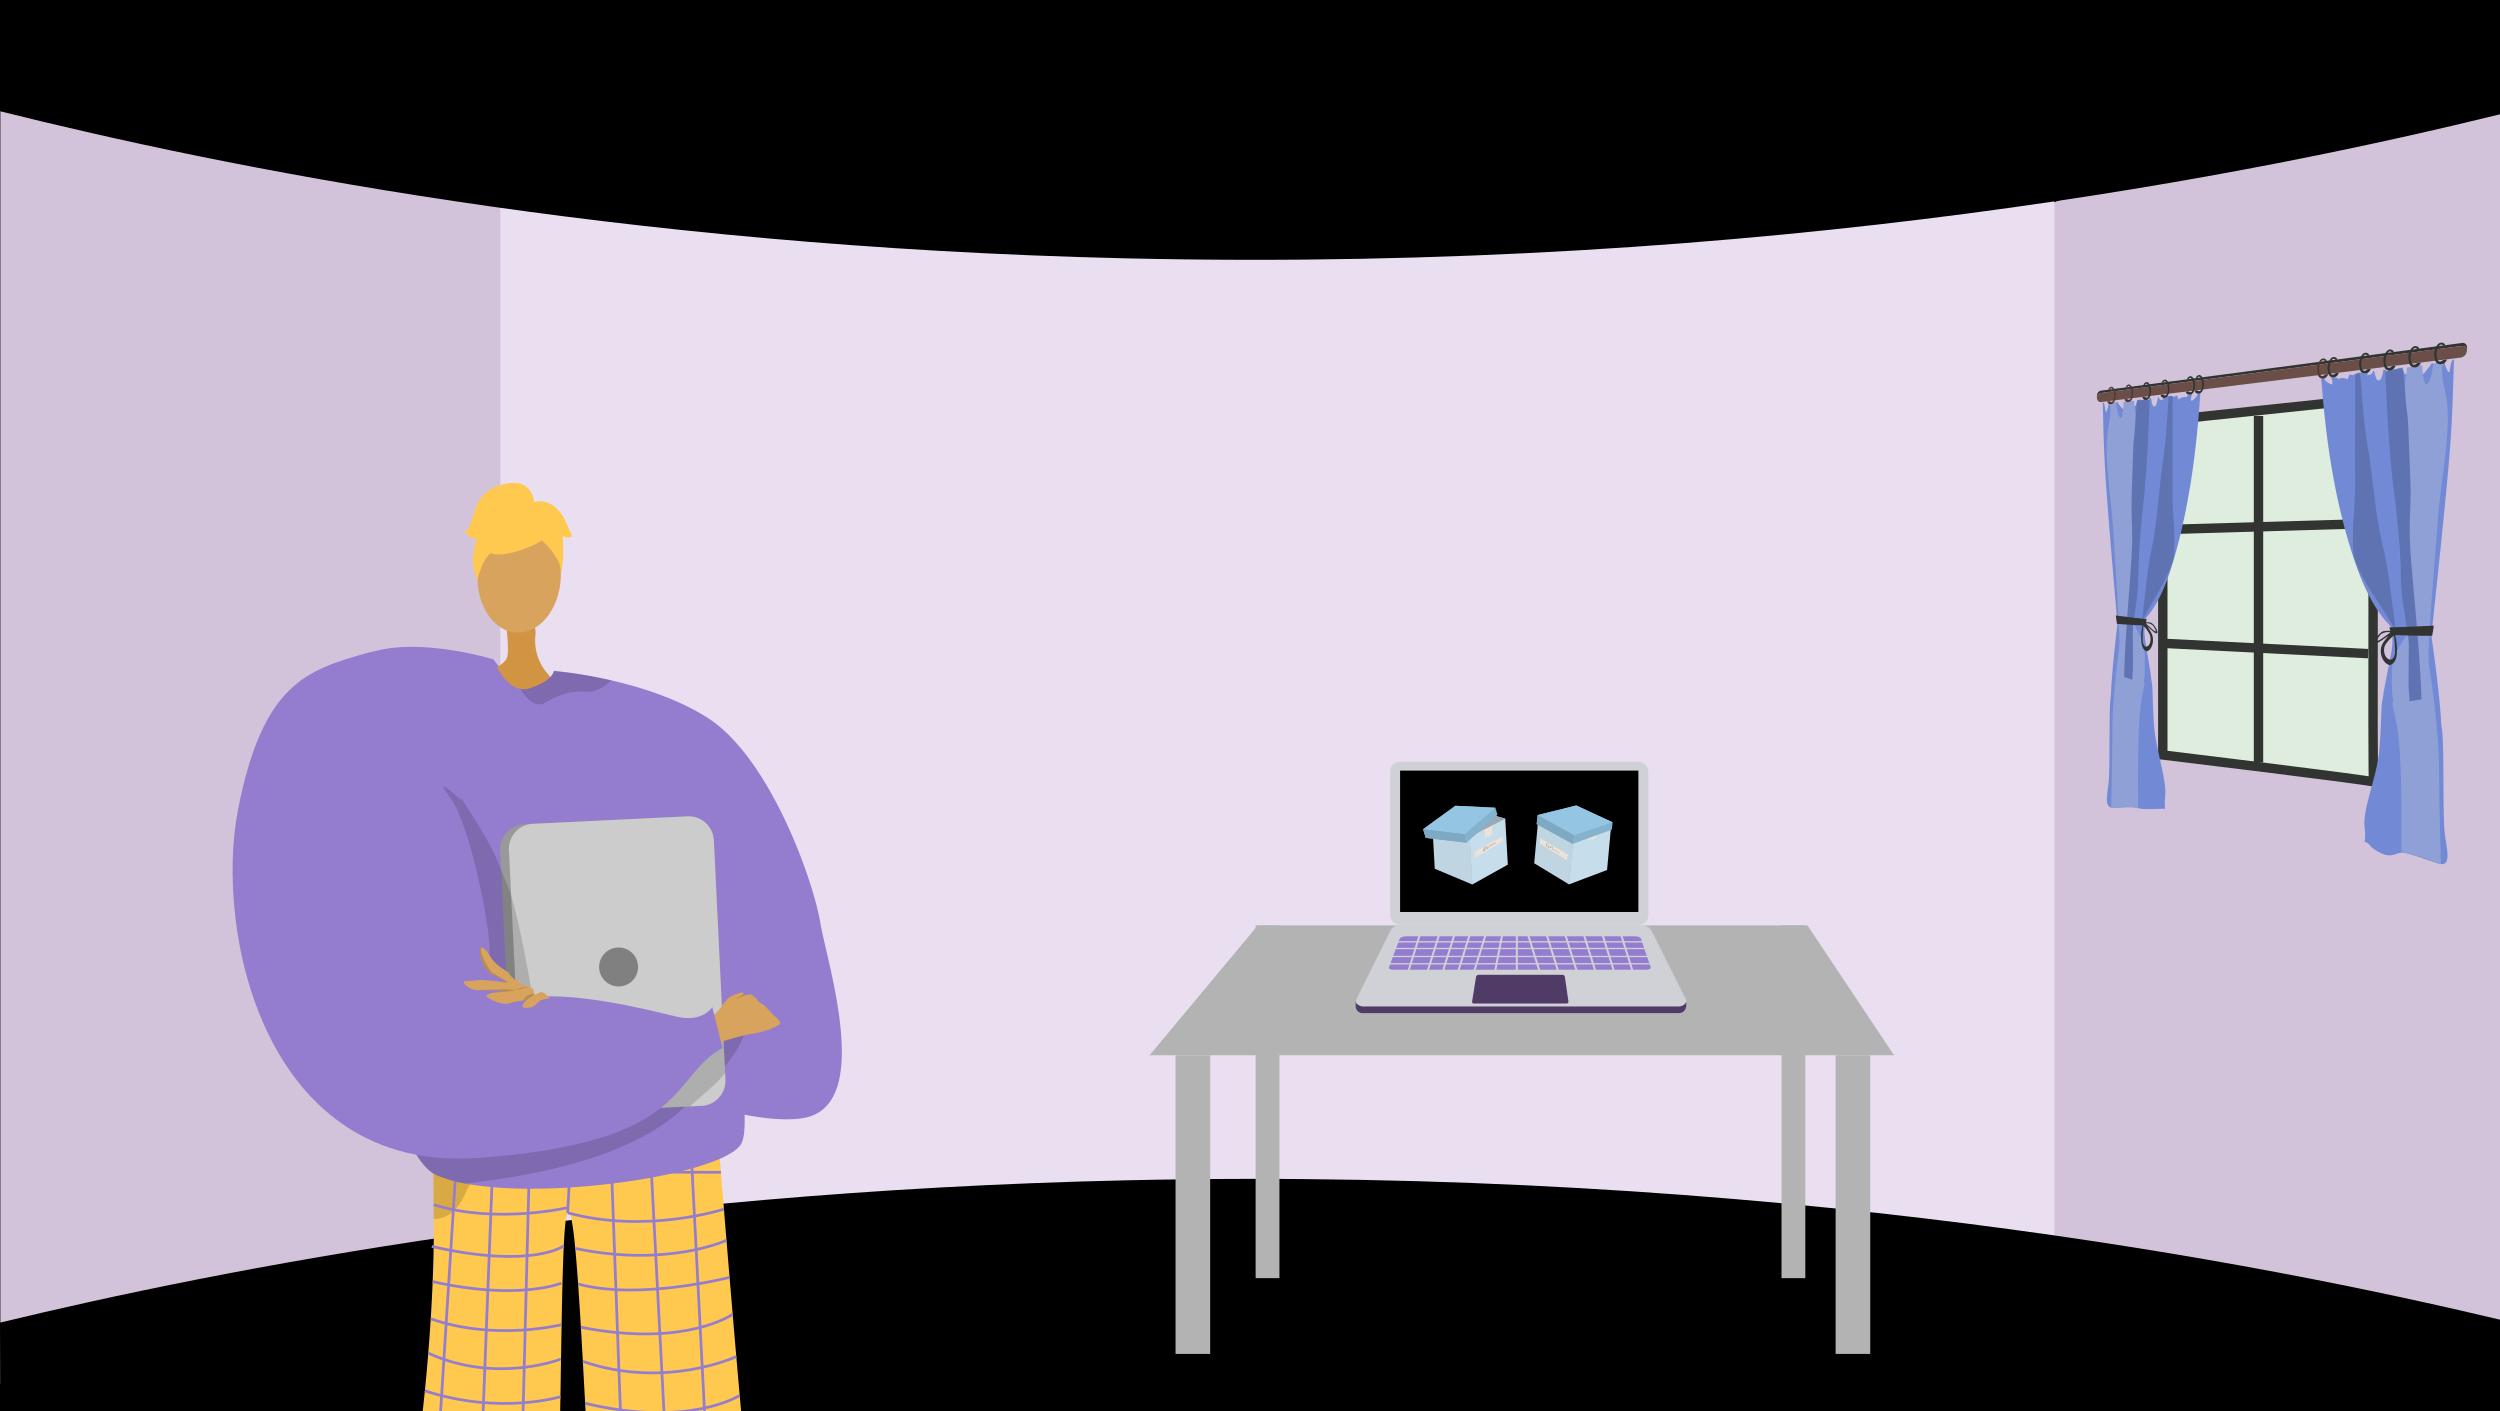 <svg xmlns="http://www.w3.org/2000/svg" xmlns:xlink="http://www.w3.org/1999/xlink" width="1366" height="771" viewBox="0 0 1366 771"><defs><style>.a,.an,.k,.y{fill:none;}.b{clip-path:url(#a);}.c{fill:#000;}.d{fill:#d2c3db;}.e{fill:#eadff1;}.f{fill:#d8a35d;}.g{fill:#62548a;}.h{fill:#ffc84f;}.i{opacity:0.3;}.j{opacity:0.5;}.k{stroke:#947dce;stroke-width:1.499px;}.an,.k,.y{stroke-miterlimit:10;}.l{fill:#947dce;}.m{fill:#d19442;}.n{fill:#999;}.o{fill:#ccc;}.p{fill:gray;}.q{opacity:0.15;}.r{fill:#b3b3b3;}.s{fill:#ce521f;}.t{fill:#ebebeb;}.u{fill:#8e96a3;}.v{fill:#4f3b65;}.w{fill:#d0d1d6;}.x{fill:#dfeddf;}.y{stroke:#313431;stroke-width:5.136px;}.z{fill:#728ad6;}.aa{fill:#5f73b3;}.ab{fill:#8fa0d6;}.ac{fill:#313431;}.ad{fill:#6c4e49;}.ae{fill:#4f3936;}.af{fill:#acc0cc;}.ag{fill:#99aab5;}.ah{fill:#ebe2d8;}.ai{fill:#c6ddeb;}.aj{fill:#bfd5e2;}.ak{fill:#85b2cc;}.al{fill:#94c6e3;}.am{fill:#7ea9c2;}.an{stroke:#000;stroke-width:0.06px;}</style><clipPath id="a"><rect class="a" width="1366" height="771" transform="translate(4366.046)"/></clipPath></defs><g transform="translate(-4366.046)"><g class="b"><rect class="c" width="1366" height="771" transform="translate(4366.046)"/><path class="d" d="M5732.046,9.537V768l-242.228-67.586-32.991-6.263,1.636-558.092,30.118-25.56Z"/><path class="d" d="M4682.343,125.471l-16.052,556.371-300.044,74.4V6.188l298.845,93.571Z"/><path class="e" d="M5064.024,89.071H4639.416V706.455h849.166V89.071Z"/><path class="c" d="M4366.047,60.78c121.656,30.38,335.7,73.888,615,80.372,352.971,8.194,622.428-47.1,751-78.7V0h-1366Z"/><path class="c" d="M4366.047,722.684c121.656-29.39,335.7-71.481,615-77.753,352.971-7.928,622.428,45.568,751,76.133v47.19L4366.247,771Z"/><path class="f" d="M4623.691,829.787s.416,192.9-7.772,195.44c-14.7,4.656-71.9,19.021-10.476,20.492,31.163,4.858,29.527-2.362,30.579-8.25.859-4.81,16.144-175.959,18.692-189.14.571-2.952.916-4.737.916-4.737Z"/><path class="f" d="M4737.5,829.228s12.139,191.784,20.354,194.239c14.748,4.5,72.1,18.247,10.7,20.378-31.109,5.193-29.551-2.045-30.666-7.92-.911-4.8-8.344-41.182-11.033-54.335-.6-2.946-22.506-151.631-22.506-151.631Z"/><path class="g" d="M4733.954,1023.988c-.656-2.718,18.986-4.532,21.442-2.526s42.4,5.943,42.85,17.633-54.687,8.284-58.586,8.419S4735.243,1029.329,4733.954,1023.988Z"/><path class="h" d="M4758.04,616.4a12.16,12.16,0,0,1-7.036,2.879c-16.216-.394-86.251-2.267-124.118-6.115-13.36-1.359-22.714-2.961-24.287-4.84,0,0,0,.055,0,.155.007,2.1.156,26.106.463,57.582.6,62.135-9.7,150.638-18.368,177.257-1.871,5.745,85.466.751,85.466.751,3.05-63.961,1.909-176.535,6.051-181.4,5.038-5.914,8.436,93.21,13.674,176.263,34.039,10.494,88.8,7.434,88.328,3.877C4772.573,800.564,4758.04,616.4,4758.04,616.4Z"/><g class="i"><path d="M4693.265,617.363c.264-.01.527-.019.784-.031C4694.049,617.332,4693.771,617.34,4693.265,617.363Z"/><path class="j" d="M4693.265,617.363c-20.928.748-66.379-4.2-66.379-4.2-13.36-1.359-22.714-2.961-24.287-4.84,0,0,0,.055,0,.155.007,2.1.156,26.106.463,57.582a15.6,15.6,0,0,0,2.2-.157c4.73-.664,8.459-3.414,11.38-7.358a37.9,37.9,0,0,0,4.686-8.775C4638.182,620.868,4686.558,617.669,4693.265,617.363Z"/></g><line class="k" x2="11.946" y2="231.853" transform="translate(4742.901 614.218)"/><line class="k" x2="11.956" y2="227.825" transform="translate(4720.785 617.874)"/><line class="k" x2="8.335" y2="226.077" transform="translate(4699.365 616.934)"/><line class="k" x1="2.518" y2="46.643" transform="translate(4676.216 616.028)"/><line class="k" x1="5.861" y2="230.028" transform="translate(4649.974 615.023)"/><line class="k" x1="8.995" y2="231.822" transform="translate(4627.14 614.014)"/><line class="k" x1="14.69" y2="232.905" transform="translate(4602.078 613.164)"/><path class="k" d="M4759.972,640.549s-124.6.411-157.192-6.9"/><path class="k" d="M4676.216,662.671c43.073,11.764,85.39-1.986,85.39-1.986"/><path class="k" d="M4676.815,659.748s-39.745,9.309-73.823-1.521"/><path class="k" d="M4763,677.7s-32.073,15.038-82.629,4.435"/><path class="k" d="M4764.684,697.963s-49.442,12.753-82.748,3.612"/><path class="k" d="M4766.379,718.095s-25.7,18.388-82.929,7.121"/><path class="k" d="M4768.363,741.254s-38.756,18.133-83.841,2.627"/><path class="k" d="M4770.223,762.471s-27.671,17.87-84.446,4.293"/><path class="k" d="M4772.186,784.224s-37.887,17.736-85.462-.025"/><path class="k" d="M4773.776,801.2s-22.774,20.056-86.019,1.67"/><path class="k" d="M4775.682,820.481s-36.15,17.063-86.853,1.045"/><path class="k" d="M4674.106,680.744s-17,12.824-72.117.331"/><path class="k" d="M4672.78,701.109s-23.487,9.721-70.317-.826"/><path class="k" d="M4672.909,723.781s-36.009,9.145-71.34-3.131"/><path class="k" d="M4672.6,742.565s-35.223,13.842-72.541-3.184"/><path class="k" d="M4672.275,763.188s-33.4,10.1-74.076-3.251"/><path class="k" d="M4671.937,782.995s-28.271,11.222-75.9-3.332"/><path class="k" d="M4671.169,800.5s-33.662,15.518-77.657-1.6"/><path class="k" d="M4671,822.412s-38,11.048-80.852-2.613"/><path class="g" d="M4638.7,1020.869c.627-2.725-23.21-1.45-25.644.581s-37.533,8.1-37.859,19.792,54.773,7.7,58.673,7.789S4637.472,1026.225,4638.7,1020.869Z"/><path class="l" d="M4770.631,625.644c-11.645,16.17-102.958,30.047-150.462,21.017a73.829,73.829,0,0,1-15.657-4.556c-4.5-1.982-8.868-7.146-13.03-14.748-31.676-57.9-51.287-257.209-28.438-268.558,25.843-12.844,72.558,1.468,72.558,1.468l17.359,22.491,83.757,50.016s19.424,72.148,29.824,128.537c.768,4.156,1.484,8.23,2.143,12.174C4772.982,599.328,4774.694,620,4770.631,625.644Z"/><path class="m" d="M4641.764,334.266c-.011,1.794,3.077,20.522,1.24,25.2s-12.446,8.1-11.719,8.883,15.071,15.592,28.4,11.805,5.778-11.805,5.778-11.805a27.567,27.567,0,0,1-6.86-21.352C4659.954,333.753,4641.764,334.266,4641.764,334.266Z"/><path class="l" d="M4804.347,611.02c-39.414,5.823-123.612-34.037-123.612-34.037l8.033-22.46s49.741,2.3,57.805,3.648c0,0-24.3-20.156-32.081-47.026-5.724-19.767-74.811-104.334-95.558-141.2-7.457-13.253,16.668-9.678,16.668-9.678s5.449,14.458,14.806,16.181a10.37,10.37,0,0,0,5.246-.41c12.543-4.178,13.041-9.455,13.041-9.455a240.083,240.083,0,0,1,31.36,5.168c16.269,3.742,36.082,10,52.341,20.265,34.032,21.5,57.81,88.355,61.8,111.806S4843.755,605.2,4804.347,611.02Z"/><path class="n" d="M4639.37,464.809l6.326,130.659a13.8,13.8,0,0,0,14.441,13.113l89.176-4.327a4.235,4.235,0,0,0,.631-.06,13.753,13.753,0,0,0,12.466-14.382l-6.325-130.659a13.781,13.781,0,0,0-14.443-13.1l-85.041,4.113-4.134.2A13.781,13.781,0,0,0,4639.37,464.809Z"/><path class="o" d="M4644.135,464.55l6.325,130.659a13.781,13.781,0,0,0,14.443,13.1l85.041-4.112a13.753,13.753,0,0,0,12.466-14.382l-6.325-130.659a13.781,13.781,0,0,0-14.443-13.1l-85.041,4.113A13.751,13.751,0,0,0,4644.135,464.55Z"/><circle class="p" cx="10.648" cy="10.648" r="10.648" transform="translate(4693.403 517.706)"/><ellipse class="f" cx="31.097" cy="22.792" rx="31.097" ry="22.792" transform="translate(4625.643 344.717) rotate(-87.597)"/><path class="h" d="M4659.025,297.128s-40.341,20.2-27.167-14.4C4640.973,258.788,4686.569,282.611,4659.025,297.128Z"/><path class="h" d="M4653.662,288.5s21.509,14.014,18.83,27.054c0,0,6.509-39-15.382-40.9s-30.472-.145-30.264,41.387C4626.846,316.045,4634.6,283.34,4653.662,288.5Z"/><path class="h" d="M4658.055,274.953s-.6-12.26-12.776-11.038-17.66,7.922-19.68,14.768-3.967,11.963-5.7,11.89c0,0,4.972,5.407,6.774,3.75,0,0-5.012,12.251.264,22.7,0,0,2.905-15.639,11.626-17.006S4658.055,274.953,4658.055,274.953Z"/><path class="h" d="M4656.952,274.8s8.866-4.826,17.006,7.645l4.754,10.595s-1.8,1.658-5.19-.217c0,0,1.065,12.253-.876,19.063l-4.24-21.011Z"/><path class="q" d="M4768.685,573.485a111.256,111.256,0,0,1-6.607,9.39c-.022.028.186,3.418.163,3.447-4.567,5.844-9.682,9.525-19.242,18.208-.088.079-2.651.111-2.738.191q-1.5,1.362-3.1,2.776c-29.648,26.3-83.893,35.615-117,39.164a73.829,73.829,0,0,1-15.657-4.556c-4.5-1.982-8.868-7.146-13.03-14.748l175.06-66.046,5.937-2.242S4775.618,562.411,4768.685,573.485Z"/><path class="q" d="M4585.884,393.319s30.788,35.842,49.811,72.14c1.429,2.727,9.426,22.995,9.442,23.05,12.333,42.976,18.431,107.157,18.431,107.157l-29.426-71.077Z"/><path class="f" d="M4776.854,564.856c-7.223,1-25.922,7.372-25.922,7.372l-3.722-11.542s8.884-5.52,11.339-8.507,3.776-5.533,5.807-7.1,7.36-2.9,7.36-2.9l.6.782.6.777.2-.018a19.734,19.734,0,0,0,2.868-.376c.179-.126,1.983,1.069,3.16,2.156a5.227,5.227,0,0,1,.89,1.016,8.394,8.394,0,0,0,2.671,2.216c.3.186.544.329.675.424s.52.461,1,.938c1.207,1.207,3.082,3.209,3.674,3.92.717.854,2.79,2.264,3.835,3.781a4.226,4.226,0,0,1,.425.765C4793.056,560.351,4784.077,563.852,4776.854,564.856Z"/><path class="l" d="M4618.036,437.38c0-1.921-16.113-90.246-50.6-80.792s-57.778,17.514-71.214,85.141,14.534,199.656,131.5,190.967,103.978-44.332,133.134-60.1l-5.623-22.3s-5.058,8.673-19.848,5.137-57.336-14.55-82.864-9.938c0,0-20.8-15.9-19.134-24.676s-10.174-70.137-21.272-84.917S4618.036,437.38,4618.036,437.38Z"/><path class="q" d="M4773.114,543.725a.879.879,0,0,1-.209.2c-.627.376-4.5,1.709-4.917,1.834s1.416-1.039,1.918-1.081a11.244,11.244,0,0,0,2.414-1.709l.6.777Z"/><path class="f" d="M4666.518,545.545c-.309-.362-4.681.812-5.075,1.077-2.1,1.413-3.281,3.58-5.8,3.89-.707.087-4.563.58-4.135-.918a6.008,6.008,0,0,1,2.323-3.132,1.463,1.463,0,0,0-.153.012c-.245.011-.8.051-1.606.148a49.731,49.731,0,0,0-7.345,1.52c-5.523,1.549-12.492-3.2-12.88-3.7s.462-1.224,3.1-1.89c.034-.012.063-.017.1-.029a83.874,83.874,0,0,1,8.318-1.258s-10.254-.194-16.056-.194a9.3,9.3,0,0,1-1.281-.085H4626a10.1,10.1,0,0,1-6.315-3.587.8.8,0,0,1,.585-1.313c1.779-.062,4.786-.2,7.034-.492,2.739-.353,10.374.6,13.255.985.7.091,1.122.154,1.122.154s2.465-.12-5.757-3.8-7.664-15.015-7.664-15.015a1.368,1.368,0,0,1,.729-.153c.923.028,2.648.746,4.891,4.708,3.388,6,9.782,7.846,10.574,9.782s6.855,5.546,6.855,5.546,3.3,1.429,5.039,1.947c1.241.371,1.5,2.124,1.549,3.092.011.285,0,.507,0,.6v.051a17.528,17.528,0,0,0,3.393-1.355C4662.874,541.264,4666.517,545.545,4666.518,545.545Z"/><path class="q" d="M4640.56,536.578c.7.091,1.122.154,1.122.154s2.465-.12-5.757-3.8-7.664-15.015-7.664-15.015a1.368,1.368,0,0,1,.729-.153,5.263,5.263,0,0,0-.119,2.226c.313,1.349,3.5,9.691,6.513,11.6s7.545,4.527,8.1,4.925S4641.926,537.034,4640.56,536.578Z"/><path class="q" d="M4654.783,539.522a5.1,5.1,0,0,0-2.8.41c-.872.637-5.165,1.2-6.434,1.509-.877.222-6.936.78-10.608,1.11.034-.012.063-.017.1-.029a83.874,83.874,0,0,1,8.318-1.258s-10.254-.194-16.056-.194a9.3,9.3,0,0,1-1.281-.085c5.494-.125,14-.359,15.4-.416,2.067-.079,5.961.632,7.311,0s4.446-1.668,5.084-1.349A3.047,3.047,0,0,0,4654.783,539.522Z"/><path class="q" d="M4657.9,543.439l-4.219,3.035c-.245.011-.8.051-1.606.148a4.2,4.2,0,0,1,1.344-2.078,14.746,14.746,0,0,1,4.481-1.7C4657.909,543.126,4657.9,543.348,4657.9,543.439Z"/><path class="q" d="M4700.055,371.751c-3.726,3.431-8.547,6.7-13.051,6.28-9.129-.872-15.641,1.738-23.436,6.082-5.091,2.838-10.374-3.01-13.16-7.665a10.37,10.37,0,0,0,5.246-.41c12.543-4.178,13.041-9.455,13.041-9.455A240.083,240.083,0,0,1,4700.055,371.751Z"/></g><path class="r" d="M5400.955,576.593H4994.18l59.124-70.949h300.352Z"/><rect class="r" width="18.92" height="163.183" transform="translate(5008.369 576.593)"/><rect class="r" width="13.007" height="192.745" transform="translate(5052.121 505.644)"/><rect class="r" width="13.007" height="192.745" transform="translate(5339.465 505.644)"/><rect class="r" width="18.92" height="163.183" transform="translate(5369.028 576.593)"/><path class="s" d="M5128.535,473.248h0a.517.517,0,0,1-.306-.664l.421-1.143.97.358-.421,1.143A.518.518,0,0,1,5128.535,473.248Z"/><path class="s" d="M5133.945,475.24h0a.519.519,0,0,1-.307-.664l.421-1.143c.029-.076.967.368.967.368l-.417,1.133A.517.517,0,0,1,5133.945,475.24Z"/><path class="t" d="M5128.431,473.024h0a.519.519,0,0,1-.307-.664l.461-1.251a.519.519,0,0,1,.664-.307h0a.521.521,0,0,1,.307.665l-.461,1.251A.518.518,0,0,1,5128.431,473.024Z"/><path class="t" d="M5133.83,475.012h0a.519.519,0,0,1-.307-.664l.461-1.251a.518.518,0,0,1,.664-.306h0a.519.519,0,0,1,.307.664l-.461,1.251A.518.518,0,0,1,5133.83,475.012Z"/><rect class="u" width="3.392" height="2.199" transform="translate(5127.129 484.964) rotate(20.217)"/><rect class="u" width="3.392" height="2.199" transform="translate(5128.579 481.327) rotate(20.217)"/><path class="v" d="M5283.208,553.588H5110.933a3.829,3.829,0,0,1-4.137-3.774v-2.582l18.857-34.845a6,6,0,0,1,5.375-3.333h131.834c2.46,0,7.885,4.846,8.984,7.046l15.557,31.714v1.139C5287.441,552.256,5285.306,553.588,5283.208,553.588Z"/><path class="w" d="M5283.223,549.94H5110.949c-1.913,0-5.062-1.678-3.879-3.74l18.6-37.46a6,6,0,0,1,5.376-3.333h131.833a6.494,6.494,0,0,1,5.809,3.591l18.41,36.84C5288.387,548.186,5285.322,549.94,5283.223,549.94Z"/><rect class="w" width="141.08" height="89.147" rx="5.158" transform="translate(5125.641 416.194)"/><rect class="c" width="130.196" height="77.247" transform="translate(5131.057 421.057)"/><path class="v" d="M5222.057,548.319h-50.762a.915.915,0,0,1-.9-1.06l2.141-13.37a1.486,1.486,0,0,1,1.468-1.252h45.785a1.307,1.307,0,0,1,1.293,1.118l1.962,13.446A.991.991,0,0,1,5222.057,548.319Z"/><path class="l" d="M5265.333,529.878H5127.41c-1.53,0-2.7-.588-2.455-1.237l5.815-15.609c.314-.842,2-1.461,3.989-1.461h124.4c1.763,0,3.259.555,3.513,1.3l5.331,15.7C5268.213,529.265,5266.958,529.878,5265.333,529.878Z"/><rect class="w" width="143.831" height="0.726" transform="translate(5124.56 514.26)"/><rect class="w" width="143.831" height="0.726" transform="translate(5124.56 517.893)"/><rect class="w" width="143.831" height="0.726" transform="translate(5124.56 522.251)"/><rect class="w" width="143.831" height="0.726" transform="translate(5124.56 526.246)"/><rect class="w" width="1.09" height="23.972" transform="translate(5141.979 508.474) rotate(17.439)"/><rect class="w" width="1.09" height="23.972" transform="translate(5152.512 508.474) rotate(17.439)"/><rect class="w" width="1.09" height="23.972" transform="translate(5160.865 508.473) rotate(17.439)"/><rect class="w" width="1.09" height="23.972" transform="translate(5169.219 508.474) rotate(17.439)"/><rect class="w" width="1.09" height="23.972" transform="translate(5177.936 508.473) rotate(17.439)"/><rect class="w" width="1.09" height="23.972" transform="translate(5186.781 508.201) rotate(10.978)"/><rect class="w" width="1.09" height="23.972" transform="translate(5194.295 508.086)"/><rect class="w" width="1.09" height="23.972" transform="translate(5250.658 508.8) rotate(-17.439)"/><rect class="w" width="1.09" height="23.972" transform="translate(5240.488 508.8) rotate(-17.439)"/><rect class="w" width="1.09" height="23.972" transform="translate(5230.318 508.8) rotate(-17.439)"/><rect class="w" width="1.09" height="23.972" transform="translate(5220.148 508.8) rotate(-17.439)"/><rect class="w" width="1.09" height="23.972" transform="translate(5209.979 508.8) rotate(-17.439)"/><rect class="w" width="1.09" height="23.972" transform="translate(5199.809 508.8) rotate(-17.439)"/><path class="x" d="M5659.375,218.075,5547.8,229.833V412.508s115.894,14.027,115.181,14.79,0-205.724,0-205.724l-.95-3.779Z"/><path class="y" d="M5659.375,218.075,5547.8,229.833V412.508s115.894,14.027,115.181,14.79,0-205.724,0-205.724l-.95-3.779Z"/><line class="y" y2="189.205" transform="translate(5600.093 227.291)"/><line class="y" x2="110.049" y2="5.538" transform="translate(5549.965 351.607)"/><line class="y" y1="3.213" x2="110.049" transform="translate(5549.965 286.091)"/><path class="z" d="M5636.573,206.85s-1.813.038,1.886,2.522c3.731,2.505,1.251-3.388,1.251-3.388l2.768.158s.891,1.205,1.748.736a5.94,5.94,0,0,1,2.6-.312l2,.62s1.05-3.507,1.689-2.529c.525.805,2.667-.371,4.305-1.047l2.06-.221c.873.429,1.424,1.425,2.331.388,1.233-1.41.04,2.505.618,1.51s1.971.274,2.785-2.365c.018-.058.036-.109.053-.157l.548-.06c.474,1.195.964,5.052,2.274,5.158,1.715.138,2.317-2.507,2.769-5.719l1.52-.174a9.108,9.108,0,0,1,.113,2.71c-.355,2.761,3.1,2.312,3.1,2.312s.1-2.917.62-3.64a18.246,18.246,0,0,1,2.519-2.136q1.333-.164,2.673-.334c.142.511.3,1.139.539,1.783.734,1.949.475,2.031,2.756,1.561s1.727,1.57,2.133-.251c.371-1.665.337-1.824.835-3.925q.743-.1,1.49-.211a33.161,33.161,0,0,0,1.334,3.146c1.623,3.215,2.818.717,4.8-1.63a30.026,30.026,0,0,0,1.952-2.738l.9-.147a2.094,2.094,0,0,1,.112.2c.72,1.391,1.788,3.811,3.561,2.525,1.409-1.023,1.855-3.184,2.151-3.719l.216-.039h0c.346.641.152,1.624,1.549,4.664s1.4.128,2.039-3.017a9.374,9.374,0,0,1,.963-2.5c.258-.05.514-.1.772-.149-.694,21.556-.776,32.584-2.844,56.79-2.059,24.1-6.121,62.123-8.862,87.9-.546,5.141-.732,1.861-.531,6.361.013.29.019.507.02.664.046.323.1.675.15,1.065,1.4,10.014,4.481,32.83,5.021,45.314.107,2.626.71,2.912,1.017,11.763.391,11.284.147,36.023.7,45.613s4.281,19.625-.956,20.275c-2.486.308-16.1-5.78-21.869-6.253-2.825-.231-5.757,2.874-11.035.544-7.509-3.315-6.309-5.489-9.167-6.322-.281-.082-.3-.168-.3-.2a.79.79,0,0,1-.206.2c1.1-8.009-1.152-7.1.536-16.68,1.693-9.622,6.814-23.175,7.64-34.793.487-6.846.854-15.079,1.054-20.914.167-4.873.667-5.024,1.123-8.911.114-.965.3-1.729.459-2.646.76-4.293,1.661-8.639,2.486-12.841.2-1.005.406-2.078.556-2.876.3-1.6.7-3.52.91-4.85a35.268,35.268,0,0,0,.4-7.732c-.019-.406-.056-.591-.086-.94s-.076-.661-.116-.981c-.02-.158-.047-.322-.065-.442-.035-.237-.1-.615-.133-.795a18.817,18.817,0,0,0-.464-1.906c-.16-.513-.171-.515-.324-.92-.57-.552-1.134-1.212-1.686-1.794-.217-.229-.445-.532-.7-.824-9.234-10.578-15.159-26.367-19.292-39.786-9.428-30.61-13.742-61.838-16.009-93.585l.365-.046Z"/><path class="aa" d="M5651.8,298.966c.192,3.669.165,4.177,1.169,7.216,3.26,9.872,10.991,20.277,16.431,28.969.2.318.479.718.634.967,1.3,2.082,2.751,4.545,3.839,6.542a5.835,5.835,0,0,1,.664,1.508,12.423,12.423,0,0,1,.394,2.853c.034.4.042.8.044,1.307.014,2.435-.207,4.994-.249,7.465v.02c-.021,1.87-.294,4.1-.437,5.849-.167,2.052-.291,3.666-.307,5.642,0,.017,0,.033,0,.046.015.452,0,.775.043,1.25.24,2.782.571,5.71.881,8.481.068.612.173,1.545.221,1.966.233,2.022.433,3.7.665,5.622.077-1.793.207-3.812.279-5.472s.042.057.12-2.352.619-8.588.587-11.827-.4-5.132-.646-8.764c-.147-2.16-.616-6.538-.879-9.279-.119-1.25-.281-2.874-.461-4.273-.3-2.353-.385-3.514-.735-6.161-1.765-13.355-3.236-27.4-6.516-40.363-.014-.057-.02-.082-.035-.145-.2-.835-.258-.989-.462-1.933-3.575-16.531-4.429-33.783-7.311-50.355-2.256-12.968-2.993-26.566-4.1-39.774-.9.318-1.828-.337-2.719.623.034,17.492-.164,41.946-.018,57.957C5653.039,278.221,5651.092,285.4,5651.8,298.966Z"/><path class="ab" d="M5673.092,376.964a9.4,9.4,0,0,0,.013,1.773c1.968,11.037-1.955-2.352,1.877,14.051,3.864,16.543,3.158,53.774,3.186,69.473-.129,8.533.188-6.213.091,3.455,7.058.84,14.284,3.879,21.477,6.454-.384-17.122-.9-32.275-.964-50.272s-2.554-39.3-5.417-57.792c-.829-5.356-.038-11.442.052-16.759.019-1.1.222-4.318.326-5.858,1.115-16.6,3.279-42.857,4.352-57.515,1.659-22.646,8.056-51.133,4.226-68.774-2.036-9.38-1.695-8.679-2.055-17.646-1.452,1.029-3.082.575-4.594,1.112-.51,2.564-.917,6.815-1.977,8.988-2.145,4.4-3.019,1.467-3.569-1.663-.235-1.341-.457-4.7-.6-6.378-2.772.349-5.524.826-8.262,1.209-.629,5.522-1.476,11.054-1.793,16.563,0,.005.011.022.01.03-.45,12.565-.713,25.694.051,37.89.765,12.217-1.978,18.3-2.353,31.872s.769,37.289,3.976,51.572a19.008,19.008,0,0,1,.418,3.61,12,12,0,0,1-.747,4.582,1.171,1.171,0,0,1-.07.165c-1.613,3.369-3.9,6.029-5.575,9.375a12.927,12.927,0,0,0-.522,1.247,22.617,22.617,0,0,0-1.011,3.453,34.84,34.84,0,0,0-.629,5.862c0,.056-.007.158-.005.2s0,.04,0,.052C5673.084,370.615,5672.893,373.541,5673.092,376.964Z"/><path class="aa" d="M5678.63,201.092c-3.06,1.137-6.373.154-9.234,2.2.591,16.94,2.363,46.975,4.209,61.246,2.167,16.758,2.716,22.256,3.562,34.66.848,12.427.334,21.072,2.213,32.5.734,4.467,1.058,6.759,1.73,10.652.385,2.231.411,2.682.7,4.629.012.08.011.111.018.16a49.2,49.2,0,0,1,.4,6.729c-.085,5.656-.1,16.081-.115,20.288s.165,1.906.2,3.637.03.187.081,1.418.176,2.685.231,4c2.15-.345,4.308-.81,6.487-1.006-.045-1.859-.032-.8-.095-3.062s.111,4.318-.057-1.481-1.263-23.019-1.868-29.429-.086-1.331-.479-6.109.516,6.842-.241-2.673-2.947-31.128-3.5-42.649.579-20.847.282-31.088-.85-23.216-1.2-31.737-1.111-10.785-1.485-16.321-.865-9.549-1.172-12.925S5678.9,203.546,5678.63,201.092Z"/><path class="ac" d="M5695.9,341.856c-8.25.472-16.373.694-24.347.966.452,1.365.841,2.757,1.247,4.143,7.273.122,14.7.57,22.2.411Q5695.448,344.617,5695.9,341.856Z"/><path class="ac" d="M5671.372,363.291c.737.235,1.552-.325,2.188-.792a4.17,4.17,0,0,0,.726-.794,3.688,3.688,0,0,0,.346-.548,10.011,10.011,0,0,0,1-3.434,34.236,34.236,0,0,0-.64-9.36c-.113-.614-.208-.992-.277-1.31-.131-.605-.158-.679-.281-1.175a2.015,2.015,0,0,0-1.419.111,1.125,1.125,0,0,0-.2.1,1.93,1.93,0,0,0-.237.129,8.152,8.152,0,0,0-1.8,1.564c-1.321,1.791-2.958,3.36-3.609,5.782C5666.185,357.216,5667.986,362.215,5671.372,363.291Zm-1.953-11.039a20.566,20.566,0,0,1,3.728-4.278c.582-.6.5-.375,1.006-.421.3,2.777.521,5.478.574,8.24v.017c-.065,1.811-.426,3.674-1.846,4.45a1.158,1.158,0,0,1-.964.154C5668.711,359.662,5667.947,354.825,5669.419,352.252Z"/><path class="ac" d="M5663.671,350.347c-.124,1.627,1.754.841,2.5.357s3.257-2.209,3.965-2.627.171-.072.676-.323,1.226-.528,1.789-.792c.041-.141.057-.224.095-.378s.082-.328.126-.507.082-.331.135-.543.127-.534.19-.766c-.149-.018-.163-.013-.343-.026s-.426-.021-.682-.032c-1.316-.057-3.656-.126-4.693.573C5665.941,346.282,5663.8,348.721,5663.671,350.347Zm3.318-3.8c.723-.639,3.74-1.736,5.139-.891-1.843,1.152-4.992,3.8-6.747,4.444S5666.267,347.18,5666.989,346.542Z"/><path class="ac" d="M5511.778,217.005c.007.151.019.293.036.426a2.783,2.783,0,0,1,2.52-2.723l196.361-25.591s2.892-.837,3.33,2.091c.026-.276.038-.565.038-.877-.014-3.838-3.386-2.856-3.386-2.856l-196.354,25.932S5511.616,213.522,5511.778,217.005Z"/><path class="ad" d="M5511.814,217.431c.351,2.985,2.792,2.19,2.792,2.19l196.071-24.257c1.287-.265,3.075-1.049,3.348-4.153v0c-.438-2.928-3.33-2.091-3.33-2.091l-196.361,25.591A2.783,2.783,0,0,0,5511.814,217.431Z"/><path class="ac" d="M5700.985,188.854a1.431,1.431,0,0,0-1.2-.606c-1.078.138-1.773,2.052-1.953,2.548-1.035,2.852-.364,6.524,1.182,6.743.334.047,1.007.124,2.048-.948.694-.025,1.316-.156,2.013-.182a3.973,3.973,0,0,1-1.5,2.028,3.512,3.512,0,0,1-3.992-.031c-.91-.679-1.082-1.7-1.318-3.09a8.142,8.142,0,0,1,.5-5.079c.356-.761,1.241-2.66,2.768-2.974,1.588-.326,2.683.925,2.562,1.385C5702.029,188.9,5701.489,188.765,5700.985,188.854Z"/><path class="ac" d="M5686.753,190.732a1.389,1.389,0,0,0-1.165-.6c-1.045.134-1.719,2.018-1.894,2.506-1,2.806-.354,6.424,1.146,6.642.324.047.977.124,1.986-.93.674-.023,1.276-.151,1.952-.175a3.89,3.89,0,0,1-1.456,1.994,3.365,3.365,0,0,1-3.871-.037c-.883-.671-1.05-1.675-1.279-3.046a8.129,8.129,0,0,1,.487-5c.346-.749,1.2-2.618,2.684-2.924,1.541-.318,2.6.916,2.486,1.37C5687.766,190.776,5687.242,190.646,5686.753,190.732Z"/><path class="ac" d="M5672.948,192.554a1.345,1.345,0,0,0-1.13-.592c-1.015.13-1.669,1.984-1.838,2.464-.975,2.762-.344,6.328,1.112,6.545.314.047.947.124,1.926-.912.654-.022,1.239-.147,1.894-.169a3.833,3.833,0,0,1-1.412,1.962,3.228,3.228,0,0,1-3.757-.045c-.856-.661-1.018-1.651-1.24-3a8.121,8.121,0,0,1,.472-4.926c.336-.736,1.168-2.576,2.6-2.874,1.494-.31,2.525.907,2.411,1.354C5673.93,192.6,5673.422,192.47,5672.948,192.554Z"/><path class="ac" d="M5659.55,194.322a1.3,1.3,0,0,0-1.1-.586c-.984.126-1.619,1.952-1.784,2.425-.946,2.719-.333,6.234,1.08,6.451.305.046.919.123,1.87-.9.635-.02,1.2-.142,1.838-.163a3.759,3.759,0,0,1-1.371,1.93,3.1,3.1,0,0,1-3.646-.05c-.831-.654-.989-1.629-1.2-2.96a8.11,8.11,0,0,1,.458-4.853c.326-.725,1.134-2.536,2.529-2.827,1.45-.3,2.451.9,2.34,1.339C5660.5,194.368,5660.011,194.24,5659.55,194.322Z"/><path class="ac" d="M5642.133,196.621a1.249,1.249,0,0,0-1.054-.578c-.947.121-1.558,1.91-1.716,2.373-.909,2.665-.32,6.112,1.038,6.328.293.047.884.124,1.8-.874.61-.018,1.156-.136,1.767-.155a3.675,3.675,0,0,1-1.318,1.889,2.928,2.928,0,0,1-3.5-.058c-.8-.642-.951-1.6-1.158-2.9a8.1,8.1,0,0,1,.44-4.757c.314-.711,1.09-2.484,2.432-2.766,1.394-.293,2.356.888,2.25,1.318C5643.05,196.668,5642.576,196.541,5642.133,196.621Z"/><path class="ae" d="M5636.391,197.378a1.23,1.23,0,0,0-1.041-.574c-.934.119-1.536,1.9-1.693,2.356-.9,2.646-.316,6.071,1.025,6.287.289.047.872.124,1.774-.866.6-.018,1.141-.135,1.744-.153a3.657,3.657,0,0,1-1.3,1.875,2.875,2.875,0,0,1-3.46-.06c-.789-.639-.939-1.59-1.143-2.887a8.1,8.1,0,0,1,.435-4.726c.309-.705,1.076-2.467,2.4-2.746,1.376-.29,2.325.884,2.22,1.312C5637.3,197.426,5636.828,197.3,5636.391,197.378Z"/><path class="z" d="M5566.47,215.336s1.538-.353-1.588,2.711c-3.1,3.04-1.046-2.836-1.046-2.836l-2.294.728s-.733,1.277-1.434,1.03a4.42,4.42,0,0,0-2.116.254l-1.613.964s-.839-2.921-1.348-1.916c-.418.824-2.11.215-3.394-.05l-1.6.223c-.674.552-1.1,1.537-1.8.808-.943-.986-.031,2.2-.473,1.444s-1.5.624-2.118-1.513c-.014-.047-.027-.088-.04-.127l-.414.057c-.357,1.131-.725,4.569-1.706,4.906-1.277.439-1.723-1.725-2.057-4.4l-1.119.147a9.321,9.321,0,0,0-.083,2.343c.261,2.3-2.26,2.55-2.26,2.55a10.221,10.221,0,0,0-.449-2.98,9.4,9.4,0,0,0-1.811-1.333q-.951.114-1.9.224c-.1.457-.209,1.014-.381,1.6-.517,1.771-.334,1.793-1.933,1.813s-1.2,1.618-1.484.175c-.256-1.318-.233-1.456-.576-3.11l-1.025.1c-.228.774-.516,1.79-.912,2.844-1.1,2.936-1.912,1.09-3.246-.483a17.158,17.158,0,0,1-1.3-1.886l-.6.043c-.024.053-.049.111-.075.179-.475,1.259-1.178,3.41-2.339,2.677-.917-.58-1.206-2.242-1.4-2.619l-.139.007h0a32.064,32.064,0,0,1-1,4.014c-.9,2.675-.9.339-1.3-2.065a6.9,6.9,0,0,0-.614-1.826c-.163.006-.326.013-.489.018.44,17.057.492,25.836,1.811,44.945,1.324,19.176,3.967,49.745,5.774,70.748.363,4.215.486,1.551.352,5.208-.008.236-.013.413-.013.541-.031.26-.064.544-.1.859-.925,8.053-2.948,26.252-3.3,36.265-.069,2.1-.461,2.255-.66,9.341-.254,9.022-.1,28.976-.451,36.576s-2.745,14.732.619,16.542c1.621.872,10.785-.666,14.82.429s10.556.331,14.9.43c.216,0,.231-.065.228-.091a1.068,1.068,0,0,0,.159.234c-.847-7.315.889-5.927-.413-14.773-1.3-8.815-5.165-21.661-5.782-31.847-.362-5.985-.635-13.137-.783-18.19-.123-4.217-.493-4.409-.831-7.806-.083-.843-.218-1.519-.338-2.326-.559-3.764-1.219-7.576-1.822-11.244-.144-.876-.3-1.81-.4-2.5-.219-1.39-.507-3.056-.661-4.205a35.693,35.693,0,0,1-.291-6.608c.013-.344.04-.5.062-.794s.055-.558.084-.828c.014-.133.034-.271.047-.373.025-.2.074-.517.1-.668.075-.5.241-1.243.337-1.6.116-.429.124-.43.235-.767.415-.442.826-.977,1.23-1.448.16-.185.326-.433.514-.672,6.912-8.79,11.489-22.573,14.751-34.541,7.661-28.108,11.273-57.193,13.2-86.871l-.311.038Z"/><path class="aa" d="M5554.015,300.425a19.846,19.846,0,0,1-.923,6.432c-2.549,8.736-8.456,17.7-12.5,25.017-.146.264-.352.6-.465.8-.948,1.724-2,3.754-2.793,5.4a5.119,5.119,0,0,0-.478,1.244,11.876,11.876,0,0,0-.283,2.4c-.025.333-.03.671-.032,1.1-.01,2.064.149,4.249.179,6.347v.014c.015,1.59.212,3.5.315,5,.12,1.757.21,3.139.221,4.818,0,.015,0,.028,0,.039-.011.383,0,.659-.032,1.058-.173,2.338-.411,4.788-.634,7.1-.049.511-.124,1.29-.159,1.641-.167,1.686-.31,3.082-.476,4.681-.056-1.527-.149-3.25-.2-4.662s-.03.043-.086-2-.442-7.321-.419-10.053.284-4.3.461-7.353c.106-1.816.442-5.489.63-7.794.085-1.052.2-2.419.331-3.6.219-1.982.277-2.962.529-5.194,1.278-11.308,2.349-23.282,4.763-34.459.01-.05.014-.072.025-.126.151-.725.192-.86.343-1.679,2.673-14.463,3.317-29.517,5.51-44.286,1.734-11.682,2.305-23.763,3.165-35.614.707.1,1.429-.669,2.13,0-.027,15.53.129,37.2.014,51.432C5553.038,282.051,5554.577,288.321,5554.015,300.425Z"/><path class="ab" d="M5537.9,367.3a9.3,9.3,0,0,1-.01,1.507c-1.419,9.128,1.421-1.782-1.353,11.694-2.755,13.38-2.255,44.852-2.274,58.068s-.134-5.279-.065,2.885c-4.934-1.12-9.843-.451-14.593-.168.25-13.731.589-25.864.628-40.4s1.678-31.492,3.579-46.279c.554-4.314.026-9.346-.035-13.7-.012-.9-.148-3.539-.217-4.8-.742-13.577-2.172-34.921-2.877-46.764-1.084-18.2-5.2-40.407-2.747-55.039,1.318-7.869,1.1-7.248,1.33-14.535.946.571,2.015-.088,3.012.075.338,2,.609,5.388,1.314,6.982,1.436,3.25,2.025.7,2.4-1.968.159-1.144.31-3.951.4-5.354,1.89-.222,3.786-.335,5.693-.526.441,4.51,1.037,9,1.261,13.576a.093.093,0,0,0-.007.026c.317,10.492.5,21.5-.036,31.831s1.4,15.239,1.667,26.668-.546,31.45-2.808,43.34a18.586,18.586,0,0,0-.293,3,12.2,12.2,0,0,0,.524,3.876,1.269,1.269,0,0,0,.048.142c1.136,2.927,2.763,5.322,3.958,8.275.12.3.25.68.375,1.1a23.719,23.719,0,0,1,.729,3.014,35.81,35.81,0,0,1,.455,5.042c0,.048,0,.135,0,.168a.379.379,0,0,0,0,.044C5537.906,361.9,5538.044,364.412,5537.9,367.3Z"/><path class="aa" d="M5533.935,218.713c2.18.382,4.57-1.087,6.661.111-.434,14.619-1.728,40.531-3.067,52.86-1.559,14.36-1.952,19.036-2.555,29.54-.6,10.488-.238,17.778-1.569,27.352-.518,3.723-.745,5.631-1.217,8.86-.269,1.847-.287,2.223-.492,3.835-.008.066-.008.092-.012.133a48.46,48.46,0,0,0-.279,5.6c.06,4.731.07,13.442.08,16.958a17.332,17.332,0,0,1-.139,3.017c-.024,1.441-.02.153-.056,1.175s-.123,2.222-.161,3.316c-1.491-.541-2.976-1.177-4.461-1.589.03-1.526.022-.654.064-2.512s-.075,3.545.039-1.215.86-18.884,1.273-24.145.06-1.1.329-5.029-.354,5.634.165-2.2,2.034-25.806,2.42-35.421-.4-17.356-.2-25.912.592-19.456.835-26.618.778-9.18,1.04-13.876.609-8.157.826-11.048S5533.742,220.828,5533.935,218.713Z"/><path class="ac" d="M5522.121,336.307c5.543.784,11.18,1.379,16.9,2.027-.33,1.14-.612,2.3-.907,3.461-5.195-.331-10.345-.392-15.4-.95C5522.518,339.331,5522.323,337.818,5522.121,336.307Z"/><path class="ac" d="M5542.242,347.821c-.483-2.132-1.69-3.59-2.658-5.207a7.151,7.151,0,0,0-1.311-1.445,1.584,1.584,0,0,0-.172-.124.877.877,0,0,0-.144-.093,1.285,1.285,0,0,0-1.024-.177c-.089.413-.109.474-.2.98-.05.265-.118.58-.2,1.093a33.59,33.59,0,0,0-.459,7.884,10.426,10.426,0,0,0,.716,2.991,3.633,3.633,0,0,0,.25.494,3.97,3.97,0,0,0,.523.737c.461.453,1.052,1,1.588.869C5541.635,355.2,5542.972,351.049,5542.242,347.821Zm-3.489,5.5a.794.794,0,0,1-.7-.212c-1.026-.777-1.286-2.387-1.333-3.928v-.014c.038-2.339.195-4.615.413-6.953.365.07.307-.127.727.42a19.307,19.307,0,0,1,2.719,3.9C5541.664,348.851,5541.1,352.946,5538.753,353.32Z"/><path class="ac" d="M5542.051,340.676c-.767-.661-2.486-.736-3.444-.762-.187-.005-.365-.013-.5-.012s-.14,0-.248,0c.045.2.1.479.138.663s.065.316.1.47.063.306.091.439.04.206.069.328c.409.259.933.539,1.3.785s-.024-.082.5.32,2.377,2.05,2.93,2.519,1.962,1.284,1.868-.136S5543.154,341.626,5542.051,340.676Zm1.521,4.281c-1.307-.677-3.628-3.148-4.973-4.241,1.02-.641,3.239.477,3.775,1.071S5544.882,345.636,5543.572,344.957Z"/><path class="ae" d="M5518.793,212.9c.159-.279.435-.672.78-.72.7-.1,1.158,1.317,1.276,1.684.681,2.116.24,5.219-.773,5.675-.218.1-.656.28-1.332-.4-.45.1-.851.11-1.3.214a2.291,2.291,0,0,0,.968,1.362,2.138,2.138,0,0,0,2.6-.735,5,5,0,0,0,.868-2.747,7.593,7.593,0,0,0-.331-4.03c-.234-.548-.815-1.915-1.814-1.87a1.938,1.938,0,0,0-1.661,1.611C5518.118,213.131,5518.466,212.922,5518.793,212.9Z"/><path class="ae" d="M5528.277,211.645c.163-.282.447-.681.8-.73.722-.1,1.188,1.332,1.309,1.7.7,2.142.246,5.284-.793,5.748-.223.1-.673.285-1.366-.4-.461.106-.872.113-1.332.219a2.321,2.321,0,0,0,.993,1.378,2.211,2.211,0,0,0,2.667-.749,5.027,5.027,0,0,0,.89-2.783,7.59,7.59,0,0,0-.339-4.08c-.241-.555-.836-1.939-1.86-1.891a1.979,1.979,0,0,0-1.7,1.634C5527.585,211.883,5527.943,211.671,5528.277,211.645Z"/><path class="ac" d="M5538,210.362c.167-.287.458-.691.821-.741.74-.1,1.218,1.347,1.342,1.723.716,2.168.252,5.351-.813,5.822-.229.1-.69.29-1.4-.4-.473.109-.9.116-1.366.224a2.34,2.34,0,0,0,1.018,1.394,2.289,2.289,0,0,0,2.736-.762,5.063,5.063,0,0,0,.913-2.821,7.6,7.6,0,0,0-.348-4.132c-.247-.561-.858-1.962-1.908-1.912a2.023,2.023,0,0,0-1.748,1.658C5537.294,210.6,5537.661,210.388,5538,210.362Z"/><path class="ac" d="M5547.983,209.045c.171-.291.47-.7.842-.752.759-.1,1.25,1.362,1.377,1.743.735,2.2.259,5.42-.834,5.9-.236.1-.709.294-1.438-.406-.485.111-.918.119-1.4.23a2.092,2.092,0,0,0,3.852.633,5.094,5.094,0,0,0,.937-2.859,7.609,7.609,0,0,0-.357-4.185c-.254-.568-.88-1.985-1.958-1.933a2.065,2.065,0,0,0-1.793,1.682C5547.254,209.291,5547.631,209.073,5547.983,209.045Z"/><path class="ac" d="M5561.826,207.218c.178-.3.487-.714.872-.767.787-.109,1.295,1.383,1.427,1.77.761,2.232.268,5.516-.864,6.006-.244.1-.734.3-1.489-.41-.5.114-.951.123-1.452.237a2.4,2.4,0,0,0,1.082,1.432,2.483,2.483,0,0,0,2.908-.8,5.135,5.135,0,0,0,.97-2.911,7.611,7.611,0,0,0-.37-4.259c-.262-.578-.912-2.019-2.028-1.963a2.125,2.125,0,0,0-1.857,1.716C5561.072,207.471,5561.462,207.247,5561.826,207.218Z"/><path class="ac" d="M5566.623,206.585c.18-.3.493-.719.883-.772.8-.111,1.311,1.39,1.444,1.78.771,2.245.271,5.549-.875,6.042-.246.106-.742.3-1.507-.411-.508.115-.962.125-1.469.239a2.412,2.412,0,0,0,1.095,1.44,2.525,2.525,0,0,0,2.943-.8,5.155,5.155,0,0,0,.982-2.93,7.609,7.609,0,0,0-.374-4.284c-.266-.581-.923-2.03-2.053-1.973a2.148,2.148,0,0,0-1.88,1.728C5565.86,206.84,5566.254,206.614,5566.623,206.585Z"/><path class="af" d="M5188.508,447.354l-5.864,15.435-12.12,20.461-.022.038-17.262-19.953-4.652-13.78,19.583-8.27,5.317,1.587.153,2.725,7.172,2.366-.166-2.955Z"/><path class="ag" d="M5188.508,447.354l-5.864,15.435-12.12,20.461-2.354-41.965,5.317,1.587.153,2.725,7.172,2.366-.166-2.955Z"/><path class="ah" d="M5175.582,454.018l7.081-3.65.207,9.491-8.887.5Z"/><path class="ai" d="M5181.15,451.148l.372,5.366-.725-.777-1.006,1.668-.956-.6-1.284,1.853-.516-5.393-7.962,4.1,1.429,25.914,19.414-10.833-1.409-25.1Z"/><path class="aj" d="M5161.462,454.465l.167,2.984-7.2-2.934-.157-2.8-5.682-2.163.69,12.314.72,12.825,20.5,8.594-1.456-25.947Z"/><path class="ak" d="M5167.366,460.465l16.908-15.267-1.162-3.849-21.841-1.078-17.648,12.813,1.431,4.742Z"/><path class="al" d="M5143.623,453.083l22.567,2.745,16.922-14.48-21.841-1.078Z"/><path class="am" d="M5167.366,460.465l-1.176-4.636-22.567-2.745,1.431,4.742Z"/><path class="ah" d="M5171.568,465.673c-.091-.121,15.727-8.911,15.727-8.911l-.439,1.034.5-.031-.455.784.674.042-.549.621.609.35-15.868,9.329.423-1.285-.517-.22.622-.794-.69-.293Z"/><path class="an" d="M5176.1,465.191a1.551,1.551,0,0,0,.859-.8,6.967,6.967,0,0,0,.782-1.948,5.078,5.078,0,0,0-.989,2.364.139.139,0,0,0,.015.108c.038.049.114.029.169,0a2.028,2.028,0,0,0,.654-.671l1.078-1.524a2.979,2.979,0,0,0-.133,1.118l1.766-2.067a.721.721,0,0,1,.287-.236.248.248,0,0,1,.317.118c.061.172-.121.433.045.51l1.3-1.436.269.544a1.843,1.843,0,0,1,.938-.83"/><path class="af" d="M5246.443,450.326l-8.071,14.4-15,18.456-.028.034-14.139-22.275-2.575-14.315,20.586-5.3,5.026,2.352L5232,446.4l6.746,3.395.271-2.947Z"/><path class="ag" d="M5246.443,450.326l-8.071,14.4-15,18.456,3.845-41.855,5.026,2.352L5232,446.4l6.746,3.395.271-2.947Z"/><path class="ah" d="M5232.678,455.016l7.541-2.569-1.192,9.418-8.863-.814Z"/><path class="ai" d="M5238.607,453l-.421,5.363-.6-.876-1.241,1.5-.857-.73-1.543,1.643.283-5.41-8.479,2.889-2.4,25.843,20.8-7.86,2.3-25.036Z"/><path class="aj" d="M5218.646,453.382l-.273,2.976-6.693-3.962.256-2.791-5.3-2.975-1.128,12.282-1.175,12.792,19.016,11.516,2.377-25.879Z"/><path class="ak" d="M5225.378,461.108l21.4-7.806.368-4-19.84-9.2-21.167,5.253-.453,4.932Z"/><path class="al" d="M5206.141,445.356l19.888,11.014,21.119-7.072-19.84-9.2Z"/><path class="am" d="M5225.378,461.108l.65-4.739-19.888-11.014-.453,4.932Z"/><path class="ah" d="M5222.916,467.118c.094-.119-15.516-9.274-15.516-9.274l.415,1.044-.5-.043.436.794-.675.027.535.634-.618.335,15.648,9.695-.394-1.294.523-.208-.6-.808.7-.277Z"/><path class="an" d="M5210.734,461.723a1.169,1.169,0,0,0,.694-1.06,3.942,3.942,0,0,0-.336,1.848,2.04,2.04,0,0,0,.829-.726c0,.5-.018,1-.048,1.5a3.611,3.611,0,0,0,1.041-1.059c.205.082.174.375.132.591s.032.531.251.505a.381.381,0,0,0,.222-.153l.687-.778a8.094,8.094,0,0,1-.069,1.59,7.186,7.186,0,0,1,2.364,1.032,2.6,2.6,0,0,1,.639.471c.145.162.248.36.4.513a.555.555,0,0,0,.593.16"/></g></svg>